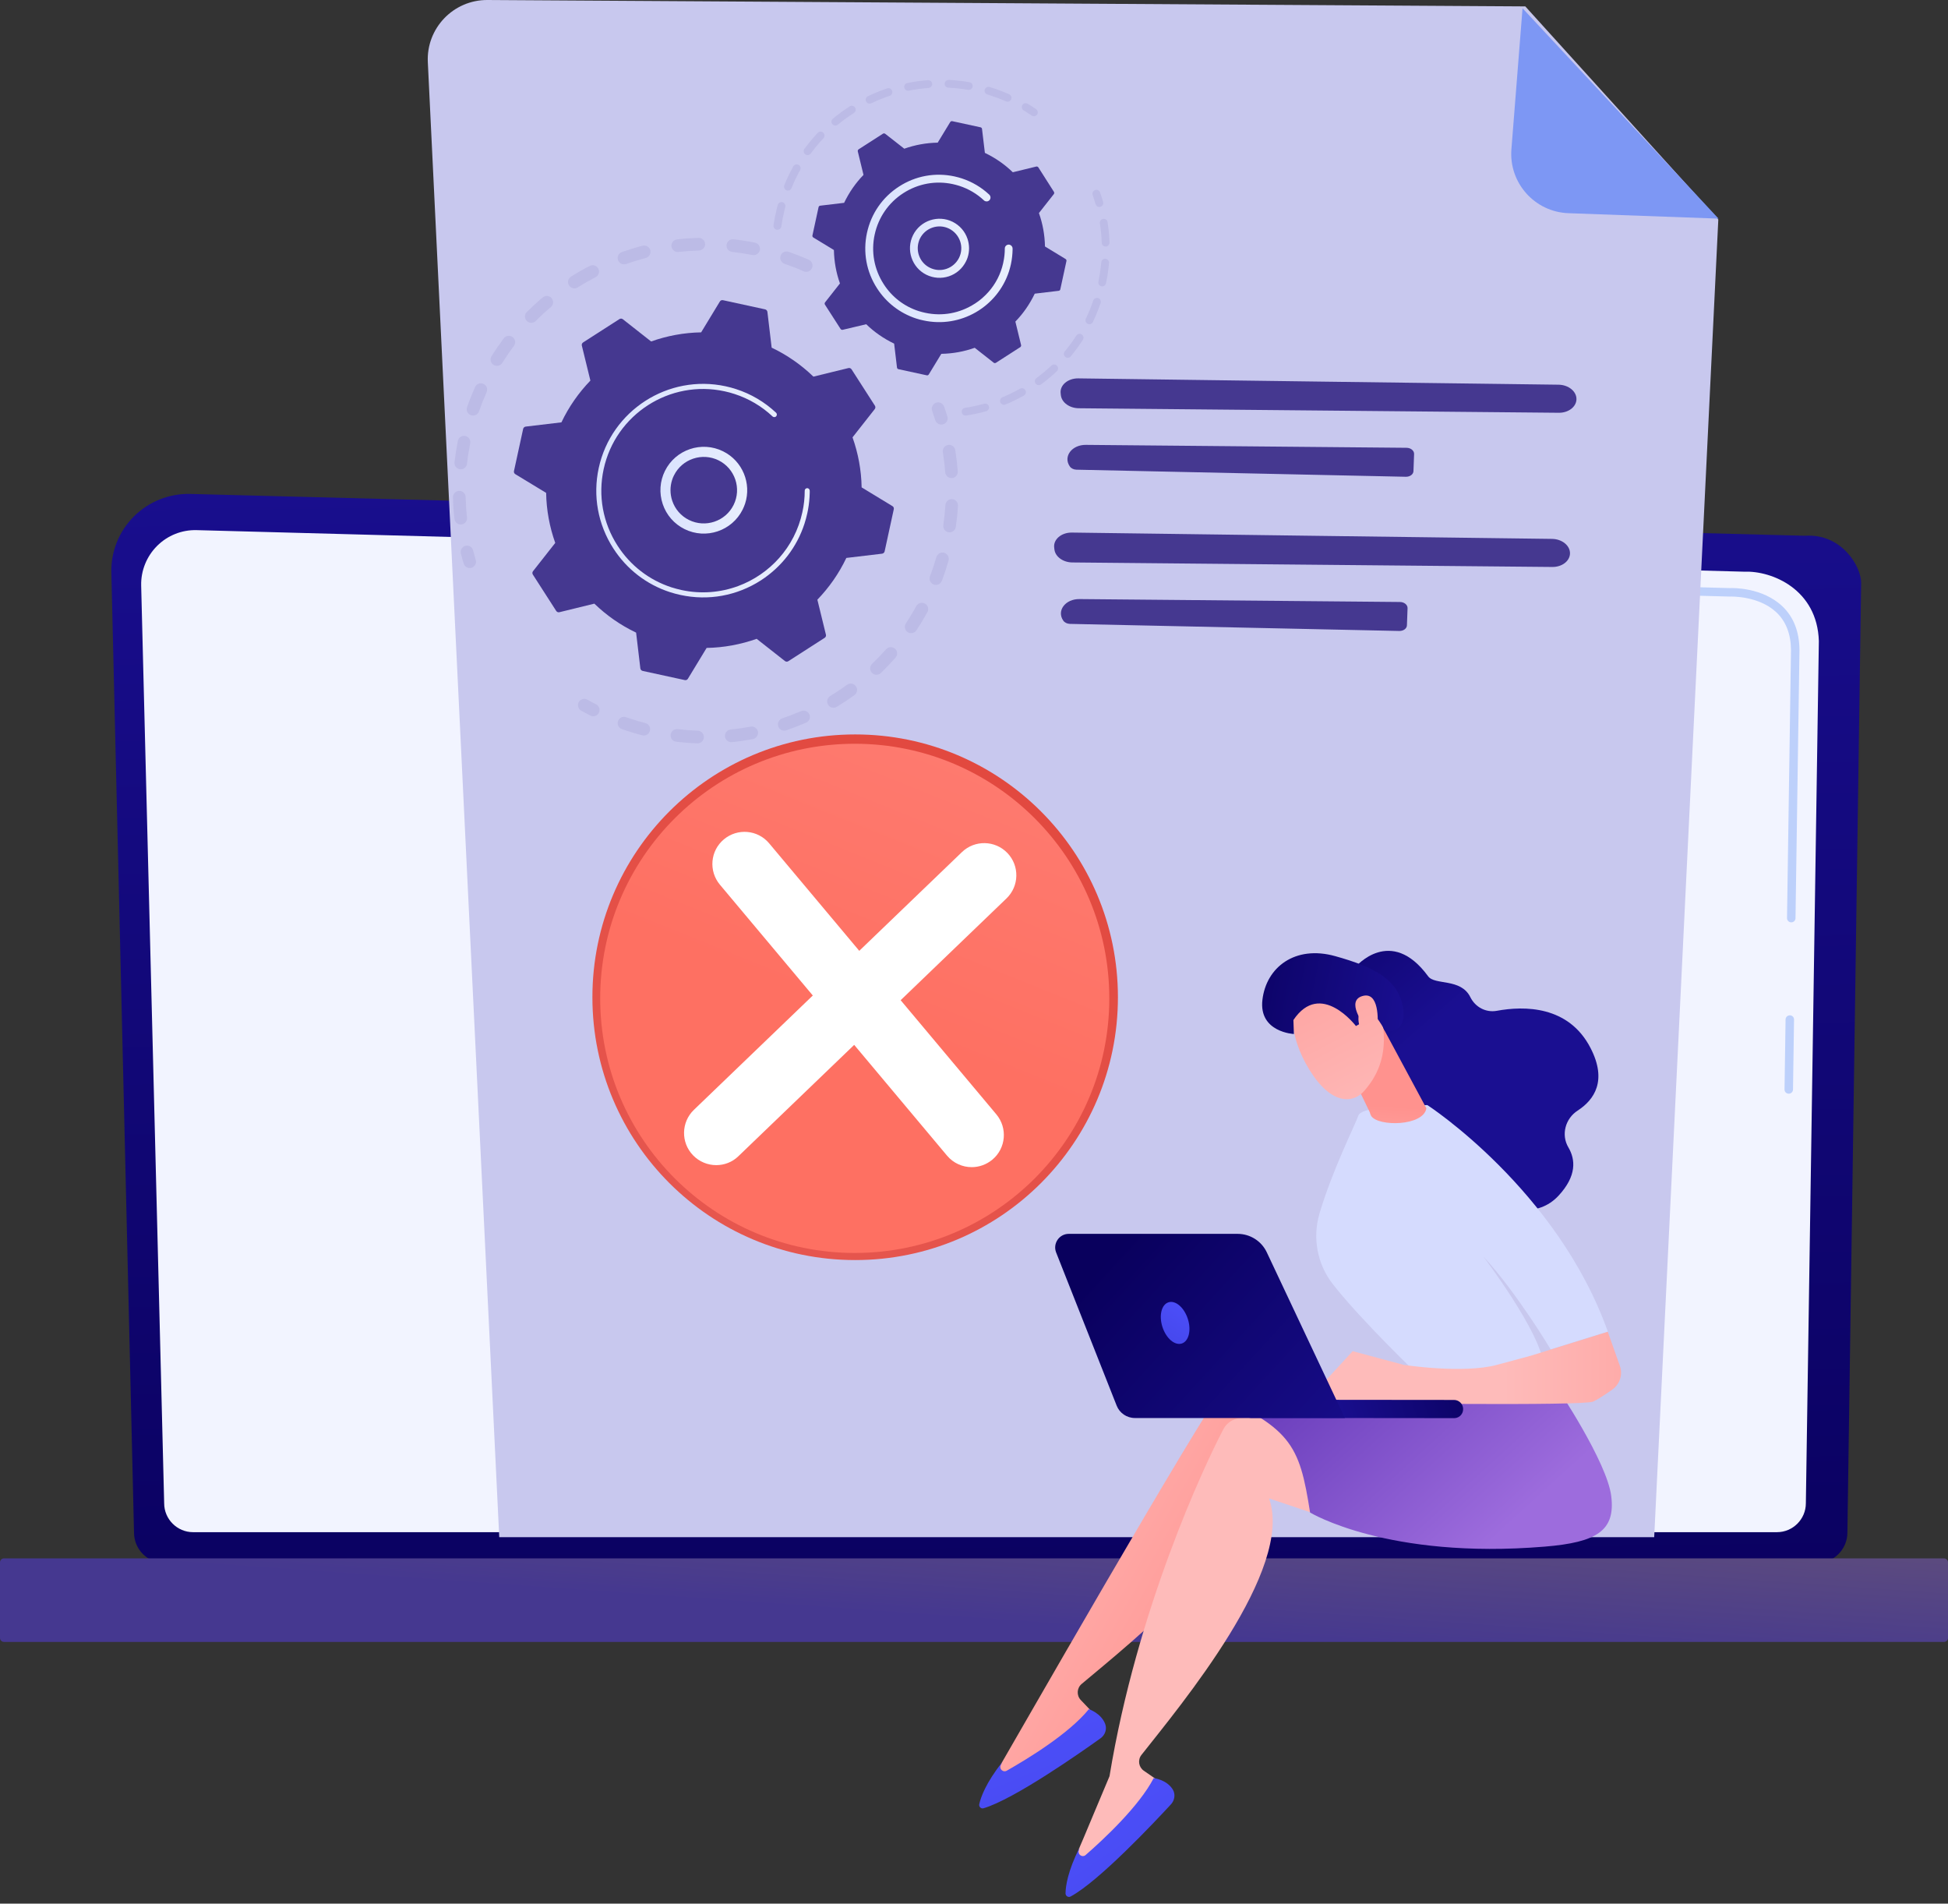 <svg width="261" height="255" viewBox="0 0 261 255" fill="none" xmlns="http://www.w3.org/2000/svg">
<rect x="0" y="0" width="261" height="255" fill="#333333" stroke="none"/>
<path d="M17.956 205.298C17.956 207.551 19.799 209.385 22.052 209.385H243.426C245.678 209.385 247.521 207.542 247.521 205.298L249.364 78.079C249.364 75.827 246.712 71.443 241.862 71.768L25.505 66.165C22.685 66.09 19.948 67.179 17.947 69.171C15.945 71.163 14.847 73.891 14.921 76.711L17.956 205.298Z" fill="url(#paint0_linear)"/>
<path d="M21.996 201.37C21.996 203.502 23.737 205.242 25.868 205.242H238.083C240.214 205.242 241.955 203.502 241.955 201.37L243.696 85.88C243.491 78.927 237.394 76.432 233.708 76.581L26.352 71.014C24.37 70.959 22.452 71.722 21.046 73.127C19.641 74.533 18.868 76.451 18.915 78.433L21.996 201.37Z" fill="#F2F4FF"/>
<path d="M239.665 146.506C239.339 146.506 239.088 146.245 239.097 145.929L239.237 136.565C239.237 136.257 239.497 136.006 239.805 136.006H239.814C240.13 136.006 240.382 136.267 240.372 136.583L240.233 145.948C240.233 146.255 239.972 146.506 239.665 146.506Z" fill="#BDD0FB"/>
<path d="M240 123.551C239.674 123.551 239.423 123.291 239.432 122.974L239.963 87.099C239.954 84.968 239.302 83.264 238.036 82.054C235.672 79.792 231.92 79.904 231.762 79.913L165.486 78.135C165.169 78.126 164.927 77.865 164.937 77.549C164.946 77.232 165.188 76.972 165.523 77L231.762 78.778C232.172 78.75 236.165 78.685 238.827 81.235C240.326 82.669 241.089 84.642 241.099 87.109L240.568 122.993C240.568 123.309 240.317 123.551 240 123.551Z" fill="#BDD0FB"/>
<path d="M0.531 219.941H260.469C260.758 219.941 261 219.708 261 219.41V209.282C261 208.994 260.767 208.752 260.469 208.752H0.531C0.242 208.752 0 208.984 0 209.282V219.41C0 219.708 0.233 219.941 0.531 219.941Z" fill="url(#paint1_linear)"/>
<path d="M204.367 0.857L65.317 0C60.747 -0.028 57.089 3.789 57.322 8.35L66.891 205.913H221.635L230.226 29.406L204.367 0.857Z" fill="#C8C8EE"/>
<path d="M210.157 28.558C205.624 28.4 202.143 24.491 202.506 19.976L203.995 1.108L230.254 29.285L210.157 28.558Z" fill="#7D97F4"/>
<path d="M144.486 50.685C155.563 50.843 198.075 51.392 208.817 51.532C210.167 51.55 211.256 52.444 211.219 53.505C211.181 54.52 210.129 55.311 208.836 55.292L144.542 54.687C143.304 54.678 142.261 53.924 142.14 52.956L142.113 52.714C141.964 51.606 143.071 50.666 144.486 50.685Z" fill="#453890"/>
<path d="M143.341 62.488C143.518 62.739 143.853 62.907 144.225 62.916L188.357 63.865C188.915 63.875 189.372 63.54 189.381 63.102L189.465 60.822C189.483 60.365 189.018 59.984 188.441 59.984L145.519 59.593C143.611 59.556 142.41 61.157 143.341 62.488Z" fill="#453890"/>
<path d="M143.62 71.34C154.698 71.498 197.209 72.048 207.951 72.187C209.301 72.206 210.39 73.1 210.353 74.161C210.316 75.175 209.264 75.966 207.97 75.948L143.676 75.343C142.438 75.334 141.396 74.579 141.275 73.612L141.247 73.369C141.098 72.271 142.196 71.322 143.62 71.34Z" fill="#453890"/>
<path d="M142.466 83.143C142.643 83.395 142.978 83.562 143.351 83.572L187.482 84.521C188.041 84.53 188.497 84.195 188.506 83.758L188.59 81.477C188.608 81.021 188.143 80.639 187.566 80.639L144.645 80.248C142.736 80.221 141.535 81.812 142.466 83.143Z" fill="#453890"/>
<g opacity="0.3">
<path opacity="0.3" d="M108.788 35.911C108.602 36.339 108.099 36.535 107.671 36.339C106.843 35.967 105.977 35.632 105.111 35.334C104.674 35.185 104.441 34.71 104.581 34.273C104.581 34.263 104.581 34.263 104.59 34.254C104.739 33.807 105.223 33.575 105.67 33.733C106.582 34.049 107.485 34.403 108.36 34.794C108.76 34.971 108.956 35.418 108.825 35.827C108.816 35.855 108.807 35.883 108.788 35.911ZM100.811 34.161C99.917 33.984 99.005 33.844 98.093 33.742C97.627 33.686 97.292 33.267 97.348 32.802C97.404 32.337 97.823 32.002 98.288 32.057C99.238 32.16 100.196 32.309 101.146 32.504C101.602 32.597 101.9 33.044 101.816 33.5C101.807 33.537 101.797 33.565 101.788 33.593C101.649 33.993 101.239 34.245 100.811 34.161ZM93.643 33.556C92.731 33.584 91.809 33.649 90.907 33.752C90.441 33.807 90.022 33.472 89.966 33.007C89.911 32.541 90.246 32.123 90.711 32.067C91.67 31.955 92.638 31.89 93.597 31.862C94.062 31.852 94.453 32.216 94.472 32.69C94.472 32.793 94.462 32.886 94.434 32.979C94.314 33.295 94.006 33.537 93.643 33.556ZM86.513 34.561C85.629 34.794 84.744 35.064 83.888 35.362C83.451 35.52 82.966 35.287 82.808 34.84C82.65 34.403 82.883 33.919 83.329 33.761C84.232 33.444 85.163 33.156 86.094 32.914C86.55 32.793 87.006 33.072 87.127 33.519C87.174 33.677 87.165 33.844 87.109 33.993C87.025 34.273 86.802 34.487 86.513 34.561ZM79.792 37.13C78.982 37.549 78.182 38.005 77.409 38.499C77.009 38.75 76.488 38.629 76.236 38.229C75.985 37.829 76.106 37.307 76.506 37.056C77.316 36.544 78.163 36.06 79.02 35.623C79.439 35.408 79.951 35.567 80.165 35.986C80.276 36.2 80.286 36.432 80.221 36.637C80.146 36.851 79.997 37.028 79.792 37.13ZM73.807 41.133C73.109 41.719 72.429 42.343 71.787 42.995C71.452 43.33 70.921 43.33 70.586 42.995C70.251 42.66 70.251 42.129 70.586 41.794C71.266 41.114 71.983 40.454 72.718 39.839C73.072 39.541 73.612 39.588 73.909 39.942C74.105 40.174 74.151 40.481 74.068 40.751C74.021 40.891 73.928 41.021 73.807 41.133ZM61.827 70.25C61.361 70.306 60.943 69.971 60.887 69.505C60.775 68.556 60.71 67.578 60.691 66.62C60.682 66.154 61.045 65.763 61.52 65.754C61.985 65.745 62.376 66.108 62.386 66.582C62.413 67.495 62.469 68.416 62.572 69.319C62.59 69.44 62.572 69.561 62.534 69.673C62.441 69.971 62.171 70.213 61.827 70.25ZM68.855 46.346C68.306 47.072 67.784 47.835 67.3 48.608C67.049 49.008 66.528 49.12 66.127 48.878C65.727 48.626 65.615 48.105 65.858 47.705C66.37 46.895 66.919 46.094 67.496 45.322C67.775 44.95 68.306 44.875 68.687 45.154C68.985 45.378 69.088 45.759 68.985 46.094C68.957 46.188 68.911 46.271 68.855 46.346ZM61.641 62.859C61.175 62.803 60.84 62.384 60.896 61.919C61.008 60.969 61.157 60.001 61.343 59.061C61.436 58.605 61.883 58.307 62.339 58.4C62.795 58.493 63.093 58.94 63 59.396C62.823 60.29 62.674 61.202 62.572 62.114C62.562 62.17 62.553 62.226 62.534 62.282C62.423 62.654 62.05 62.906 61.641 62.859ZM65.197 52.545C64.824 53.374 64.48 54.239 64.182 55.096C64.024 55.543 63.549 55.775 63.102 55.617C62.665 55.468 62.432 54.993 62.572 54.556C62.572 54.547 62.572 54.547 62.581 54.537C62.897 53.625 63.261 52.722 63.651 51.847C63.847 51.419 64.34 51.233 64.768 51.419C65.169 51.596 65.364 52.043 65.225 52.452C65.225 52.489 65.215 52.517 65.197 52.545Z" fill="#453890"/>
<path opacity="0.3" d="M63.735 75.5C63.791 75.342 63.791 75.165 63.744 74.997C63.614 74.578 63.502 74.15 63.391 73.722C63.27 73.266 62.814 72.996 62.358 73.117C61.901 73.238 61.631 73.694 61.752 74.15C61.864 74.597 61.994 75.044 62.125 75.491C62.264 75.937 62.73 76.189 63.186 76.058C63.456 75.965 63.651 75.751 63.735 75.5Z" fill="#453890"/>
</g>
<g opacity="0.3">
<path opacity="0.3" d="M80.285 95.364C80.416 94.973 80.239 94.545 79.867 94.35C79.476 94.154 79.085 93.94 78.703 93.726C78.293 93.493 77.782 93.642 77.549 94.042C77.316 94.452 77.465 94.964 77.865 95.197C78.266 95.42 78.684 95.643 79.094 95.858C79.513 96.072 80.025 95.904 80.239 95.485C80.248 95.448 80.267 95.411 80.285 95.364Z" fill="#453890"/>
<path opacity="0.3" d="M126.195 77.799C126.027 78.237 125.543 78.46 125.096 78.293C124.659 78.125 124.436 77.641 124.603 77.194C124.92 76.356 125.208 75.5 125.459 74.625C125.59 74.178 126.055 73.918 126.511 74.048C126.958 74.178 127.219 74.644 127.088 75.1C126.977 75.481 126.865 75.854 126.744 76.226C126.577 76.747 126.39 77.278 126.195 77.799ZM127.107 71.302C126.642 71.237 126.325 70.799 126.39 70.343C126.521 69.449 126.614 68.546 126.67 67.653C126.698 67.188 127.098 66.834 127.563 66.862C128.029 66.89 128.382 67.29 128.354 67.755C128.299 68.695 128.196 69.654 128.066 70.585C128.057 70.632 128.047 70.678 128.029 70.725C127.917 71.106 127.526 71.358 127.107 71.302ZM124.259 81.997C123.803 82.826 123.309 83.645 122.788 84.436C122.527 84.827 122.006 84.929 121.615 84.678C121.224 84.417 121.122 83.896 121.373 83.505C121.866 82.76 122.341 81.979 122.769 81.187C122.993 80.778 123.505 80.629 123.924 80.852C124.287 81.048 124.445 81.476 124.324 81.858C124.305 81.895 124.287 81.941 124.259 81.997ZM127.554 64.041C127.088 64.078 126.679 63.725 126.642 63.259C126.577 62.366 126.465 61.463 126.325 60.578C126.251 60.113 126.567 59.685 127.023 59.601C127.489 59.527 127.917 59.843 127.991 60.299C128.14 61.23 128.252 62.179 128.326 63.129C128.336 63.241 128.317 63.352 128.289 63.455C128.187 63.771 127.898 64.013 127.554 64.041ZM119.986 88.094C119.362 88.802 118.702 89.491 118.022 90.151C117.687 90.477 117.147 90.468 116.821 90.124C116.495 89.788 116.505 89.249 116.849 88.923C117.501 88.299 118.124 87.647 118.72 86.977C119.027 86.624 119.567 86.596 119.921 86.903C120.182 87.135 120.265 87.489 120.163 87.806C120.116 87.899 120.061 88.001 119.986 88.094ZM114.476 93.112C113.712 93.67 112.912 94.201 112.111 94.685C111.711 94.927 111.19 94.796 110.948 94.396C110.706 93.996 110.836 93.475 111.236 93.233C111.999 92.767 112.763 92.264 113.489 91.734C113.87 91.455 114.401 91.538 114.671 91.92C114.839 92.153 114.876 92.432 114.792 92.683C114.727 92.851 114.624 93 114.476 93.112ZM107.997 96.807C107.131 97.179 106.238 97.524 105.344 97.831C104.897 97.98 104.422 97.738 104.273 97.3C104.124 96.853 104.367 96.379 104.804 96.23C105.651 95.941 106.498 95.615 107.327 95.262C107.755 95.076 108.257 95.271 108.444 95.699C108.527 95.895 108.537 96.109 108.472 96.295C108.397 96.509 108.23 96.705 107.997 96.807ZM100.876 99.004C99.945 99.181 98.996 99.32 98.065 99.413C97.599 99.46 97.18 99.125 97.134 98.659C97.087 98.194 97.422 97.775 97.888 97.728C98.781 97.635 99.675 97.505 100.559 97.338C101.015 97.254 101.462 97.552 101.555 98.008C101.583 98.157 101.574 98.296 101.527 98.427C101.425 98.715 101.183 98.939 100.876 99.004ZM93.438 99.572C92.498 99.544 91.54 99.469 90.599 99.358C90.134 99.302 89.799 98.883 89.855 98.417C89.91 97.952 90.329 97.617 90.795 97.673C91.688 97.775 92.591 97.85 93.485 97.877C93.95 97.896 94.323 98.287 94.304 98.752C94.304 98.836 94.285 98.911 94.267 98.985C94.155 99.339 93.82 99.59 93.438 99.572ZM86.057 98.501C85.387 98.324 84.707 98.129 84.046 97.915C83.804 97.84 83.571 97.757 83.329 97.673C82.892 97.514 82.641 97.04 82.808 96.593C82.966 96.146 83.45 95.913 83.888 96.072C84.111 96.146 84.335 96.23 84.567 96.304C85.191 96.509 85.833 96.695 86.476 96.863C86.932 96.984 87.202 97.44 87.081 97.896C87.081 97.915 87.071 97.933 87.062 97.943C86.941 98.371 86.494 98.613 86.057 98.501Z" fill="#453890"/>
<path opacity="0.3" d="M126.93 56.297C126.986 56.138 126.986 55.962 126.93 55.785C126.8 55.347 126.651 54.9 126.493 54.463C126.334 54.025 125.85 53.793 125.413 53.941C124.975 54.1 124.743 54.584 124.892 55.021C125.041 55.44 125.18 55.859 125.311 56.278C125.45 56.725 125.925 56.976 126.372 56.837C126.651 56.753 126.846 56.548 126.93 56.297Z" fill="#453890"/>
</g>
<path d="M114.094 49.473C114.001 49.334 113.833 49.259 113.666 49.306L108.984 50.451C107.364 48.887 105.484 47.565 103.389 46.569L102.821 41.785C102.803 41.617 102.672 41.477 102.514 41.44L96.864 40.212C96.696 40.174 96.529 40.249 96.445 40.398L93.941 44.521C91.623 44.559 89.361 44.987 87.239 45.741L83.45 42.762C83.32 42.66 83.134 42.65 82.994 42.743L78.126 45.871C77.986 45.964 77.912 46.132 77.958 46.299L79.103 50.981C77.54 52.601 76.218 54.481 75.222 56.576L70.437 57.144C70.27 57.162 70.13 57.292 70.093 57.451L68.864 63.101C68.827 63.269 68.901 63.436 69.05 63.52L73.174 66.024C73.211 68.342 73.639 70.604 74.393 72.726L71.415 76.514C71.312 76.645 71.303 76.831 71.396 76.971L74.524 81.839C74.617 81.979 74.784 82.053 74.952 82.007L79.634 80.862C81.254 82.425 83.134 83.747 85.228 84.743L85.796 89.528C85.815 89.695 85.945 89.835 86.103 89.872L91.754 91.101C91.921 91.138 92.089 91.064 92.172 90.915L94.676 86.791C96.994 86.754 99.256 86.326 101.379 85.572L105.167 88.55C105.297 88.653 105.484 88.662 105.623 88.569L110.492 85.441C110.631 85.348 110.706 85.181 110.659 85.013L109.514 80.331C111.078 78.711 112.4 76.831 113.396 74.737L118.18 74.169C118.348 74.15 118.487 74.02 118.525 73.862L119.753 68.211C119.791 68.044 119.716 67.876 119.567 67.793L115.444 65.288C115.406 62.971 114.978 60.709 114.224 58.586L117.203 54.798C117.305 54.668 117.315 54.481 117.222 54.342L114.094 49.473Z" fill="#453890"/>
<path d="M99.508 68.249C98.083 71.125 94.583 72.298 91.716 70.874C90.329 70.185 89.287 68.993 88.794 67.522C88.3 66.052 88.403 64.469 89.091 63.082C90.516 60.206 94.016 59.033 96.883 60.457C99.498 61.751 100.708 64.767 99.833 67.457C99.74 67.718 99.638 67.988 99.508 68.249ZM90.069 67.085C90.451 68.211 91.242 69.124 92.312 69.654C94.518 70.743 97.199 69.84 98.288 67.644C99.387 65.437 98.474 62.757 96.278 61.667C94.072 60.578 91.391 61.481 90.302 63.678C90.199 63.874 90.115 64.078 90.05 64.293C89.762 65.195 89.762 66.163 90.069 67.085Z" fill="url(#paint2_linear)"/>
<path d="M107.783 70.166C107.932 69.701 108.062 69.226 108.165 68.751C108.202 68.602 108.23 68.444 108.258 68.295C108.397 67.541 108.472 66.778 108.49 66.015C108.49 66.005 108.49 65.996 108.49 65.987C108.49 65.959 108.49 65.931 108.49 65.903C108.49 65.847 108.49 65.791 108.49 65.735C108.49 65.586 108.388 65.456 108.258 65.409C108.22 65.4 108.192 65.391 108.155 65.391C107.969 65.391 107.82 65.54 107.82 65.726C107.82 66.694 107.718 67.662 107.504 68.612C106.48 73.331 103.119 76.943 98.893 78.507C96.547 79.372 93.932 79.605 91.307 79.037C90.851 78.935 90.395 78.814 89.957 78.674C86.988 77.706 84.456 75.76 82.743 73.098C80.77 70.036 80.109 66.396 80.881 62.84C82.473 55.496 89.734 50.823 97.078 52.415C97.534 52.517 97.981 52.629 98.418 52.778C100.317 53.392 102.058 54.416 103.51 55.785C103.548 55.822 103.594 55.84 103.641 55.859C103.762 55.896 103.901 55.868 103.994 55.766C104.125 55.626 104.115 55.412 103.976 55.282C102.449 53.848 100.625 52.769 98.633 52.126C98.177 51.977 97.702 51.847 97.227 51.745C89.52 50.078 81.896 54.984 80.221 62.691C79.411 66.424 80.109 70.25 82.175 73.461C83.972 76.254 86.634 78.302 89.752 79.316C90.218 79.465 90.692 79.596 91.177 79.698C94.909 80.508 98.735 79.81 101.946 77.743C104.73 75.937 106.768 73.284 107.783 70.166Z" fill="url(#paint3_linear)"/>
<g opacity="0.3">
<path opacity="0.3" d="M139.022 15.218C139.097 15.004 139.013 14.762 138.817 14.623C138.454 14.371 138.073 14.129 137.691 13.896C137.44 13.748 137.123 13.831 136.974 14.073C136.825 14.325 136.909 14.641 137.151 14.79C137.514 15.004 137.877 15.237 138.231 15.479C138.473 15.646 138.799 15.581 138.957 15.339C138.985 15.302 139.003 15.265 139.022 15.218Z" fill="#453890"/>
<path opacity="0.3" d="M135.485 13.31C135.364 13.571 135.057 13.692 134.796 13.58C134.126 13.282 133.437 13.021 132.739 12.798C132.59 12.752 132.441 12.705 132.292 12.659C132.013 12.575 131.855 12.286 131.938 12.007C132.031 11.746 132.311 11.569 132.59 11.653C132.748 11.7 132.897 11.746 133.055 11.802C133.781 12.035 134.507 12.314 135.206 12.621C135.457 12.733 135.578 13.012 135.494 13.264C135.494 13.273 135.485 13.291 135.485 13.31ZM129.704 12.035C128.829 11.886 127.945 11.784 127.061 11.746C126.772 11.728 126.549 11.486 126.567 11.197C126.586 10.909 126.828 10.685 127.117 10.704C128.038 10.75 128.969 10.853 129.89 11.011C130.179 11.057 130.365 11.327 130.319 11.616C130.319 11.644 130.309 11.662 130.3 11.69C130.216 11.923 129.965 12.081 129.704 12.035ZM124.408 11.784C123.523 11.849 122.639 11.97 121.773 12.146C121.494 12.202 121.215 12.016 121.159 11.737C121.103 11.448 121.28 11.178 121.569 11.123C122.481 10.936 123.412 10.806 124.333 10.741C124.622 10.722 124.873 10.936 124.892 11.225C124.901 11.3 124.892 11.365 124.864 11.43C124.799 11.616 124.622 11.765 124.408 11.784ZM119.204 12.835C118.367 13.115 117.538 13.45 116.738 13.831C116.477 13.952 116.16 13.85 116.039 13.589C115.918 13.329 116.021 13.012 116.281 12.891C117.119 12.491 117.985 12.137 118.869 11.839C119.139 11.746 119.437 11.895 119.53 12.165C119.567 12.277 119.567 12.389 119.53 12.491C119.484 12.659 119.363 12.78 119.204 12.835ZM114.41 15.134C113.666 15.609 112.94 16.14 112.26 16.698C112.037 16.884 111.711 16.847 111.525 16.633C111.339 16.41 111.367 16.084 111.59 15.898C112.307 15.311 113.061 14.753 113.843 14.25C114.085 14.092 114.41 14.166 114.569 14.409C114.652 14.548 114.671 14.706 114.625 14.855C114.597 14.967 114.522 15.06 114.41 15.134ZM110.324 18.523C109.719 19.165 109.151 19.854 108.63 20.561C108.462 20.794 108.127 20.85 107.895 20.673C107.662 20.506 107.606 20.18 107.783 19.938C108.332 19.193 108.928 18.467 109.561 17.797C109.756 17.583 110.091 17.573 110.305 17.778C110.454 17.918 110.501 18.132 110.445 18.318C110.426 18.392 110.38 18.458 110.324 18.523ZM107.196 22.795C106.768 23.568 106.387 24.369 106.051 25.197C105.94 25.467 105.642 25.597 105.372 25.486C105.102 25.374 104.981 25.076 105.083 24.806C105.428 23.94 105.837 23.103 106.284 22.293C106.424 22.041 106.74 21.948 107.001 22.088C107.224 22.209 107.317 22.47 107.243 22.712C107.224 22.74 107.215 22.767 107.196 22.795ZM104.087 30.773C103.799 30.735 103.603 30.466 103.641 30.186C103.752 29.395 103.911 28.595 104.106 27.813C104.134 27.692 104.162 27.571 104.199 27.459C104.264 27.18 104.562 27.012 104.841 27.087C105.121 27.161 105.288 27.45 105.214 27.729C105.186 27.841 105.158 27.952 105.13 28.064C104.944 28.818 104.795 29.581 104.683 30.335C104.683 30.363 104.674 30.4 104.664 30.428C104.581 30.652 104.348 30.81 104.087 30.773Z" fill="#453890"/>
</g>
<g opacity="0.3">
<path opacity="0.3" d="M147.465 40.593C147.167 41.459 146.823 42.315 146.432 43.134C146.311 43.395 145.994 43.507 145.733 43.376C145.473 43.255 145.37 42.939 145.491 42.678C145.864 41.896 146.199 41.087 146.478 40.258C146.571 39.988 146.869 39.839 147.139 39.932C147.409 40.016 147.549 40.314 147.465 40.593ZM147.567 38.35C147.288 38.294 147.102 38.015 147.167 37.726C147.344 36.879 147.474 36.004 147.549 35.138C147.577 34.85 147.828 34.636 148.116 34.664C148.405 34.692 148.619 34.943 148.591 35.231C148.507 36.144 148.377 37.056 148.191 37.94C148.191 37.959 148.182 37.977 148.172 37.996C148.089 38.247 147.828 38.406 147.567 38.35ZM145.082 45.527C144.589 46.299 144.039 47.044 143.462 47.742C143.276 47.965 142.95 47.993 142.727 47.807C142.503 47.621 142.476 47.295 142.662 47.072C143.22 46.402 143.732 45.694 144.207 44.959C144.365 44.717 144.691 44.642 144.933 44.801C145.138 44.931 145.222 45.182 145.147 45.406C145.128 45.443 145.11 45.48 145.082 45.527ZM148.154 33.025C147.865 33.035 147.623 32.811 147.614 32.523C147.586 31.657 147.502 30.773 147.362 29.916C147.316 29.628 147.511 29.367 147.8 29.321C148.089 29.274 148.358 29.47 148.396 29.758C148.535 30.661 148.628 31.573 148.656 32.486C148.656 32.551 148.647 32.606 148.628 32.662C148.563 32.867 148.377 33.025 148.154 33.025ZM141.591 49.734C140.93 50.358 140.223 50.953 139.488 51.493C139.255 51.661 138.929 51.614 138.752 51.382C138.585 51.149 138.631 50.823 138.864 50.646C139.562 50.134 140.241 49.566 140.874 48.971C141.089 48.775 141.414 48.785 141.619 48.989C141.759 49.129 141.796 49.334 141.74 49.511C141.703 49.594 141.656 49.669 141.591 49.734ZM137.188 52.983C136.397 53.429 135.569 53.839 134.722 54.184C134.452 54.295 134.144 54.165 134.033 53.904C133.921 53.634 134.051 53.327 134.312 53.215C135.113 52.88 135.904 52.499 136.667 52.071C136.918 51.931 137.235 52.015 137.384 52.266C137.458 52.396 137.468 52.554 137.43 52.685C137.384 52.815 137.3 52.918 137.188 52.983ZM132.134 55.086C131.25 55.328 130.356 55.524 129.453 55.664C129.164 55.71 128.904 55.515 128.857 55.226C128.811 54.938 129.006 54.677 129.295 54.63C130.151 54.5 131.017 54.314 131.855 54.081C132.134 54.007 132.422 54.165 132.497 54.444C132.525 54.547 132.525 54.649 132.488 54.751C132.432 54.9 132.301 55.04 132.134 55.086Z" fill="#453890"/>
<path opacity="0.3" d="M147.791 27.357C147.819 27.263 147.828 27.152 147.8 27.049C147.679 26.621 147.539 26.193 147.39 25.774C147.297 25.504 146.99 25.355 146.72 25.458C146.45 25.551 146.301 25.849 146.404 26.128C146.543 26.528 146.674 26.938 146.795 27.347C146.878 27.626 147.167 27.785 147.446 27.701C147.604 27.654 147.735 27.524 147.791 27.357Z" fill="#453890"/>
</g>
<path d="M139.124 22.423C139.059 22.33 138.948 22.283 138.836 22.311L135.699 23.075C134.619 22.023 133.353 21.148 131.957 20.478L131.575 17.276C131.566 17.164 131.482 17.071 131.371 17.052L127.591 16.233C127.48 16.205 127.368 16.261 127.312 16.354L125.637 19.109C124.082 19.137 122.574 19.416 121.159 19.919L118.609 17.927C118.516 17.853 118.395 17.853 118.301 17.908L115.043 20.003C114.95 20.068 114.904 20.18 114.932 20.291L115.695 23.428C114.643 24.508 113.768 25.774 113.098 27.17L109.896 27.552C109.784 27.561 109.691 27.645 109.673 27.757L108.853 31.536C108.825 31.648 108.881 31.759 108.974 31.815L111.73 33.491C111.758 35.045 112.037 36.553 112.54 37.968L110.547 40.5C110.473 40.593 110.473 40.714 110.529 40.807L112.623 44.065C112.688 44.158 112.8 44.205 112.912 44.177L116.058 43.432C117.138 44.484 118.404 45.359 119.8 46.029L120.182 49.231C120.191 49.343 120.275 49.436 120.387 49.455L124.166 50.274C124.277 50.302 124.389 50.246 124.445 50.153L126.121 47.398C127.675 47.37 129.183 47.09 130.598 46.588L133.13 48.58C133.223 48.654 133.344 48.654 133.437 48.598L136.695 46.504C136.788 46.439 136.835 46.327 136.807 46.215L136.043 43.078C137.095 41.999 137.97 40.733 138.64 39.337L141.843 38.955C141.954 38.946 142.047 38.862 142.066 38.75L142.885 34.971C142.913 34.859 142.857 34.748 142.764 34.692L140.009 33.016C139.981 31.462 139.702 29.954 139.199 28.539L141.191 26.007C141.265 25.914 141.265 25.793 141.21 25.7L139.124 22.423Z" fill="#453890"/>
<path d="M129.425 35.017C128.95 35.967 128.14 36.674 127.144 37.009C126.139 37.344 125.069 37.27 124.119 36.805C122.164 35.837 121.364 33.454 122.332 31.499C123.3 29.544 125.683 28.744 127.638 29.712C128.587 30.186 129.295 30.996 129.63 31.992C129.9 32.811 129.909 33.668 129.648 34.477C129.592 34.654 129.518 34.841 129.425 35.017ZM124.585 35.864C125.283 36.209 126.074 36.265 126.809 36.013C127.545 35.762 128.14 35.241 128.494 34.543C128.839 33.845 128.894 33.053 128.643 32.318C128.392 31.583 127.87 30.987 127.172 30.633C125.729 29.916 123.979 30.512 123.263 31.946C123.198 32.076 123.142 32.206 123.104 32.346C122.667 33.705 123.272 35.222 124.585 35.864Z" fill="url(#paint4_linear)"/>
<path d="M135.187 36.358C135.289 36.041 135.373 35.716 135.447 35.39C135.587 34.729 135.662 34.059 135.671 33.389C135.671 33.361 135.671 33.333 135.671 33.295C135.671 33.063 135.522 32.867 135.308 32.793C135.261 32.774 135.205 32.765 135.15 32.765C134.861 32.765 134.628 32.998 134.628 33.286C134.628 33.91 134.563 34.543 134.424 35.157C134.414 35.194 134.405 35.222 134.405 35.26C134.079 36.712 133.4 38.024 132.441 39.104C131.92 39.69 131.324 40.221 130.644 40.658C130.635 40.658 130.635 40.668 130.626 40.668C130.607 40.677 130.588 40.686 130.579 40.696C128.596 41.971 126.241 42.399 123.942 41.896C123.644 41.831 123.356 41.757 123.067 41.664C121.14 41.04 119.502 39.783 118.394 38.052C117.119 36.069 116.691 33.714 117.194 31.415C117.696 29.116 119.055 27.142 121.038 25.867C123.021 24.592 125.376 24.164 127.675 24.666C127.963 24.732 128.252 24.806 128.541 24.899C129.769 25.299 130.896 25.96 131.836 26.845C131.892 26.901 131.957 26.938 132.031 26.956C132.217 27.021 132.432 26.966 132.571 26.817C132.767 26.603 132.757 26.277 132.543 26.072C131.491 25.085 130.225 24.341 128.857 23.894C128.541 23.791 128.215 23.708 127.889 23.633C125.311 23.075 122.676 23.549 120.461 24.983C118.245 26.407 116.719 28.613 116.16 31.192C115.602 33.77 116.077 36.404 117.51 38.62C118.748 40.547 120.582 41.952 122.732 42.66C123.049 42.762 123.374 42.855 123.71 42.92C128.699 44.019 133.642 41.105 135.187 36.358Z" fill="url(#paint5_linear)"/>
<path d="M114.578 168.791C134.021 168.791 149.783 153.029 149.783 133.586C149.783 114.143 134.021 98.381 114.578 98.381C95.135 98.381 79.373 114.143 79.373 133.586C79.373 153.029 95.135 168.791 114.578 168.791Z" fill="url(#paint6_linear)"/>
<path d="M114.522 167.841C133.358 167.841 148.628 152.571 148.628 133.735C148.628 114.899 133.358 99.629 114.522 99.629C95.686 99.629 80.416 114.899 80.416 133.735C80.416 152.571 95.686 167.841 114.522 167.841Z" fill="url(#paint7_linear)"/>
<path d="M130.197 156.345C128.969 156.345 127.749 155.824 126.893 154.809L96.454 118.506C94.928 116.682 95.16 113.964 96.985 112.437C98.809 110.911 101.527 111.143 103.054 112.968L133.493 149.271C135.019 151.095 134.786 153.813 132.962 155.34C132.152 156.01 131.175 156.345 130.197 156.345Z" fill="white"/>
<path d="M95.961 156.075C94.835 156.075 93.699 155.628 92.852 154.753C91.204 153.041 91.26 150.313 92.973 148.666L128.885 114.141C130.598 112.493 133.325 112.549 134.973 114.262C136.62 115.974 136.564 118.702 134.852 120.349L98.939 154.874C98.111 155.684 97.031 156.075 95.961 156.075Z" fill="white"/>
<path d="M134.191 236.174C134.237 236.156 160.906 189.465 164.508 185.071C165.113 184.336 166.054 183.954 167.003 184.066L174.441 184.95L183.181 203.865L168.613 195.385C170.056 205.354 151.346 220.164 144.923 225.572C144.272 226.121 144.216 227.099 144.802 227.722L147.362 230.403C143.155 234.666 138.305 237.403 132.822 238.669L134.191 236.174Z" fill="url(#paint8_linear)"/>
<path d="M145.891 228.951C145.891 228.951 147.53 229.482 148.079 230.934C148.34 231.632 148.06 232.423 147.455 232.851C144.765 234.778 135.885 241.006 131.78 242.225C131.445 242.327 131.128 242.02 131.203 241.676C131.417 240.726 132.096 238.818 134.284 236.044L134.088 236.444C133.837 236.947 134.386 237.468 134.88 237.198C137.616 235.644 143.201 232.265 145.891 228.951Z" fill="url(#paint9_linear)"/>
<path d="M144.57 247.633C144.616 247.605 148.619 237.971 148.656 237.934C152.324 215.603 161.269 196.483 163.913 191.447C164.359 190.6 165.197 190.042 166.156 189.958L173.621 189.325L186.011 206.08L170.028 200.719C173.454 210.185 158.132 228.476 152.938 235.076C152.407 235.746 152.556 236.714 153.254 237.198L156.308 239.302C153.05 244.329 148.852 247.987 143.741 250.342L144.57 247.633Z" fill="url(#paint10_linear)"/>
<path d="M154.576 238.185C154.576 238.185 156.28 238.371 157.117 239.684C157.518 240.317 157.397 241.145 156.894 241.694C154.651 244.124 147.213 252.027 143.443 254.047C143.136 254.214 142.764 253.982 142.764 253.628C142.773 252.65 143.062 250.649 144.644 247.484L144.532 247.912C144.393 248.452 145.035 248.862 145.454 248.49C147.828 246.423 152.612 241.974 154.576 238.185Z" fill="url(#paint11_linear)"/>
<path d="M208.575 185.797C208.575 185.797 215.333 195.841 215.882 200.43C216.44 205.01 214.011 206.601 206.946 207.179C185.909 208.919 175.53 202.608 175.53 202.608C174.087 193.43 173.063 191.094 161.046 186.104C161.046 186.104 176.246 187.314 179.309 186.123C182.381 184.941 208.575 185.797 208.575 185.797Z" fill="url(#paint12_linear)"/>
<path d="M181.636 129.509C181.636 129.509 186.337 123.942 191.345 130.775C192.248 132.013 195.729 130.989 197.004 133.577C197.665 134.917 199.089 135.671 200.551 135.401C204.2 134.731 210.166 134.675 213.108 140.39C215.361 144.756 213.62 147.316 211.377 148.768C209.729 149.838 209.133 152.007 210.139 153.701C211.097 155.33 211.274 157.527 208.807 160.18C203.269 166.119 192.304 156.41 192.304 156.41L183.6 135.839L181.636 129.509Z" fill="url(#paint13_linear)"/>
<path d="M190.312 184.466C190.312 184.466 182.446 176.973 178.574 172.011C176.479 169.33 175.828 165.803 176.796 162.535C178.564 156.578 181.701 150.406 181.99 149.448C182.427 147.977 191.252 148.033 191.252 148.033C191.252 148.033 208.612 159.296 215.426 178.378L207.765 180.761C207.765 180.761 203.232 173.156 198.754 168.325C198.754 168.325 206.499 178.564 206.778 182.753L190.312 184.466Z" fill="url(#paint14_linear)"/>
<path d="M175.325 187.426L181.236 180.994L188.059 182.828C188.059 182.828 196.018 184.056 200.569 182.828C205.121 181.599 205.121 181.599 205.121 181.599L215.416 178.397L217.036 182.967C217.446 184.131 217.036 185.415 216.031 186.132C215.137 186.765 214.095 187.463 213.434 187.752C212.075 188.348 182.204 187.938 182.204 187.938L175.325 187.426Z" fill="url(#paint15_linear)"/>
<path d="M185.183 137.44L191.112 148.461C190.721 150.872 184.661 150.937 183.721 149.494C183.628 149.345 183.572 149.178 183.535 149.01L179.988 141.647C179.84 140.93 181.804 138.51 182.455 138.166L184.81 136.909C185.713 136.434 181.934 136.397 185.183 137.44Z" fill="url(#paint16_linear)"/>
<path d="M173.184 134.852C173.184 134.852 172.514 138.575 175.446 143.313C178.369 148.051 181.292 147.837 182.772 146.143C184.252 144.458 186.03 141.638 185.22 136.918C184.41 132.199 174.199 130.105 173.184 134.852Z" fill="url(#paint17_linear)"/>
<path d="M181.673 137.44C181.673 137.44 176.935 131.212 173.296 136.639L173.361 138.51C173.361 138.51 168.632 138.287 169.144 133.93C169.656 129.565 173.519 126.586 178.881 128.075C184.242 129.565 187.37 131.259 187.975 134.982C188.58 138.696 185.546 138.091 185.546 138.091C185.546 138.091 184.382 135.522 182.986 135.354C181.59 135.178 182.092 137.207 182.092 137.207L181.673 137.44Z" fill="url(#paint18_linear)"/>
<path d="M182.753 137.272C182.753 137.272 180.296 134.089 182.53 133.428C184.764 132.767 184.68 136.546 184.531 137.961L182.753 137.272Z" fill="url(#paint19_linear)"/>
<path d="M194.882 189.967C194.863 189.967 194.845 189.967 194.817 189.967L167.627 189.939C166.956 189.939 166.407 189.39 166.407 188.72C166.407 188.05 166.956 187.491 167.627 187.501L194.817 187.528C195.487 187.528 196.036 188.078 196.036 188.748C196.045 189.409 195.533 189.939 194.882 189.967Z" fill="url(#paint20_linear)"/>
<path d="M143.192 165.281H165.83C167.496 165.281 169.023 166.249 169.73 167.757L180.193 189.949H152.054C150.974 189.949 150.006 189.288 149.615 188.292L141.498 167.757C141.042 166.575 141.917 165.281 143.192 165.281Z" fill="url(#paint21_linear)"/>
<path d="M159.147 176.665C159.64 178.192 159.277 179.672 158.337 179.97C157.397 180.268 156.242 179.281 155.749 177.755C155.256 176.228 155.619 174.748 156.559 174.45C157.499 174.152 158.653 175.139 159.147 176.665Z" fill="url(#paint22_linear)"/>
<defs>
<linearGradient id="paint0_linear" x1="134.297" y1="225.713" x2="131.763" y2="51.464" gradientUnits="userSpaceOnUse">
<stop stop-color="#09005D"/>
<stop offset="1" stop-color="#1A0F91"/>
</linearGradient>
<linearGradient id="paint1_linear" x1="140.501" y1="73.02" x2="130.304" y2="217.062" gradientUnits="userSpaceOnUse">
<stop stop-color="#FFD000"/>
<stop offset="1" stop-color="#453890"/>
</linearGradient>
<linearGradient id="paint2_linear" x1="88.48" y1="65.659" x2="100.114" y2="65.659" gradientUnits="userSpaceOnUse">
<stop stop-color="#DAE3FE"/>
<stop offset="1" stop-color="#E9EFFD"/>
</linearGradient>
<linearGradient id="paint3_linear" x1="79.885" y1="65.719" x2="108.493" y2="65.719" gradientUnits="userSpaceOnUse">
<stop stop-color="#DAE3FE"/>
<stop offset="1" stop-color="#E9EFFD"/>
</linearGradient>
<linearGradient id="paint4_linear" x1="121.918" y1="33.258" x2="129.841" y2="33.258" gradientUnits="userSpaceOnUse">
<stop stop-color="#DAE3FE"/>
<stop offset="1" stop-color="#E9EFFD"/>
</linearGradient>
<linearGradient id="paint5_linear" x1="115.936" y1="33.295" x2="135.672" y2="33.295" gradientUnits="userSpaceOnUse">
<stop stop-color="#DAE3FE"/>
<stop offset="1" stop-color="#E9EFFD"/>
</linearGradient>
<linearGradient id="paint6_linear" x1="135.2" y1="92.633" x2="73.467" y2="215.237" gradientUnits="userSpaceOnUse">
<stop stop-color="#E1473D"/>
<stop offset="1" stop-color="#E9605A"/>
</linearGradient>
<linearGradient id="paint7_linear" x1="160.777" y1="19.049" x2="113.619" y2="135.976" gradientUnits="userSpaceOnUse">
<stop stop-color="#FF928E"/>
<stop offset="1" stop-color="#FE7062"/>
</linearGradient>
<linearGradient id="paint8_linear" x1="127.797" y1="197.058" x2="169.832" y2="221.051" gradientUnits="userSpaceOnUse">
<stop stop-color="#FEBBBA"/>
<stop offset="1" stop-color="#FF928E"/>
</linearGradient>
<linearGradient id="paint9_linear" x1="133.292" y1="221.048" x2="152.226" y2="266.873" gradientUnits="userSpaceOnUse">
<stop stop-color="#4F52FF"/>
<stop offset="1" stop-color="#4042E2"/>
</linearGradient>
<linearGradient id="paint10_linear" x1="131.864" y1="203.042" x2="-11.957" y2="113.008" gradientUnits="userSpaceOnUse">
<stop stop-color="#FEBBBA"/>
<stop offset="1" stop-color="#FF928E"/>
</linearGradient>
<linearGradient id="paint11_linear" x1="140.635" y1="233.003" x2="168.45" y2="274.043" gradientUnits="userSpaceOnUse">
<stop stop-color="#4F52FF"/>
<stop offset="1" stop-color="#4042E2"/>
</linearGradient>
<linearGradient id="paint12_linear" x1="167.17" y1="166.933" x2="201.742" y2="204.82" gradientUnits="userSpaceOnUse">
<stop stop-color="#5127AC"/>
<stop offset="1" stop-color="#9D6CDD"/>
</linearGradient>
<linearGradient id="paint13_linear" x1="174.437" y1="115.536" x2="192.713" y2="136.634" gradientUnits="userSpaceOnUse">
<stop stop-color="#09005D"/>
<stop offset="1" stop-color="#1A0F91"/>
</linearGradient>
<linearGradient id="paint14_linear" x1="266.71" y1="107.648" x2="219.188" y2="146.933" gradientUnits="userSpaceOnUse">
<stop stop-color="#9D6CDD"/>
<stop offset="1" stop-color="#D5DBFE"/>
</linearGradient>
<linearGradient id="paint15_linear" x1="201.419" y1="183.229" x2="243.291" y2="183.229" gradientUnits="userSpaceOnUse">
<stop stop-color="#FEBBBA"/>
<stop offset="1" stop-color="#FF928E"/>
</linearGradient>
<linearGradient id="paint16_linear" x1="184.376" y1="163.216" x2="185.344" y2="148.133" gradientUnits="userSpaceOnUse">
<stop stop-color="#FEBBBA"/>
<stop offset="1" stop-color="#FF928E"/>
</linearGradient>
<linearGradient id="paint17_linear" x1="185.802" y1="150.455" x2="167.582" y2="115.586" gradientUnits="userSpaceOnUse">
<stop stop-color="#FEBBBA"/>
<stop offset="1" stop-color="#FF928E"/>
</linearGradient>
<linearGradient id="paint18_linear" x1="163.037" y1="130.679" x2="188.55" y2="135.798" gradientUnits="userSpaceOnUse">
<stop stop-color="#09005D"/>
<stop offset="1" stop-color="#1A0F91"/>
</linearGradient>
<linearGradient id="paint19_linear" x1="189.972" y1="148.275" x2="171.752" y2="113.406" gradientUnits="userSpaceOnUse">
<stop stop-color="#FEBBBA"/>
<stop offset="1" stop-color="#FF928E"/>
</linearGradient>
<linearGradient id="paint20_linear" x1="199.499" y1="182.745" x2="177.917" y2="189.824" gradientUnits="userSpaceOnUse">
<stop stop-color="#09005D"/>
<stop offset="1" stop-color="#1A0F91"/>
</linearGradient>
<linearGradient id="paint21_linear" x1="148.774" y1="168.003" x2="183.258" y2="199.559" gradientUnits="userSpaceOnUse">
<stop stop-color="#09005D"/>
<stop offset="1" stop-color="#1A0F91"/>
</linearGradient>
<linearGradient id="paint22_linear" x1="160.456" y1="172.685" x2="153.403" y2="183.305" gradientUnits="userSpaceOnUse">
<stop stop-color="#4F52FF"/>
<stop offset="1" stop-color="#4042E2"/>
</linearGradient>
</defs>
</svg>

